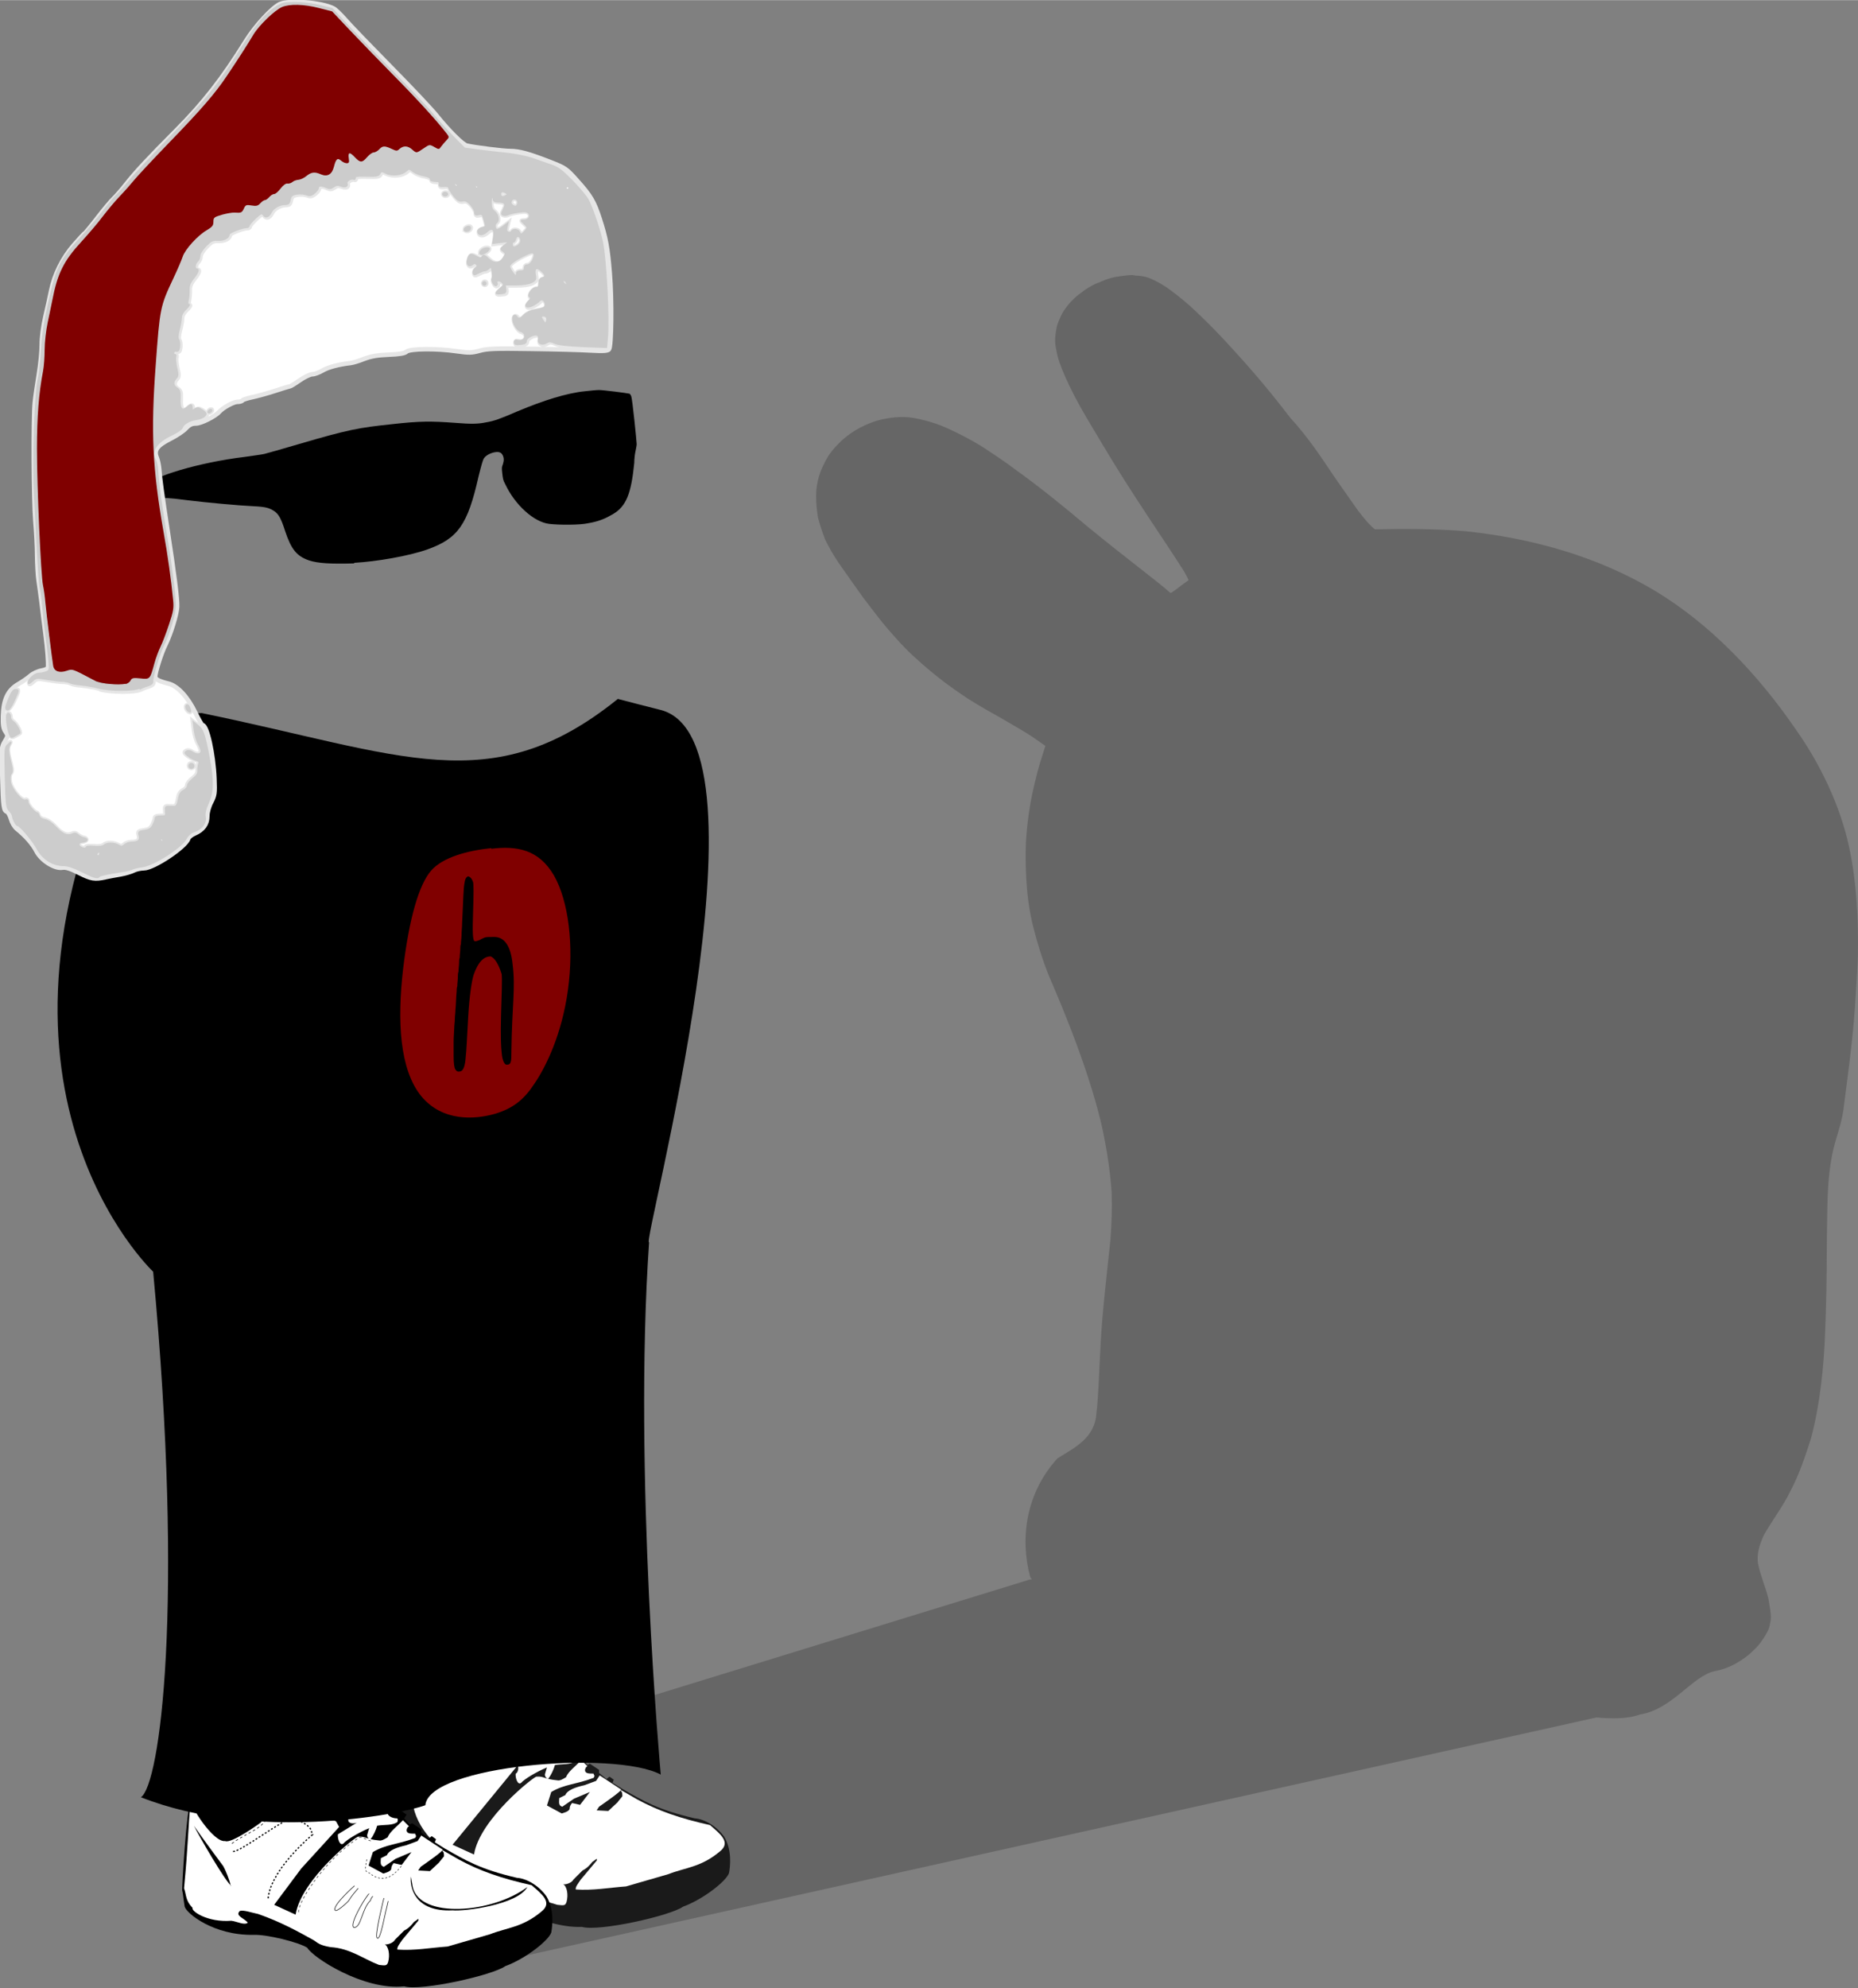 <svg xmlns:svg="http://www.w3.org/2000/svg" xmlns="http://www.w3.org/2000/svg" version="1.1" viewBox="0 0 1240.7 1327" height="374.4" width="350"><rect x="0" y="0" width="1240.7" height="1327" fill="#808080" stroke="none"/><style>.s0{fill:#000;}.s1{fill:#fff;}.s2{fill:#800000;}</style><style>.s0{fill:#000;}.s1{fill:#fff;}</style><style>.s0{fill:#000;}.s1{fill:#fff;}.s2{fill:none;stroke-width:0.1;stroke:#1a1a1a;}</style><g transform="translate(1341.614,381.211)"><g transform="matrix(0.969,0,0,0.969,-42.113,29.693)"><g transform="matrix(4.191,0,0,4.191,-1894.751,-683.537)"><path d="m318.3 107.1 0 0c-0.6 0-1.2 0.1-2 0.2-1 0.1-2.1 0.4-3.2 0.9-1.1 0.4-2.2 1-3.2 1.8-1 0.7-1.9 1.6-2.6 2.6-0.4 0.5-0.7 1.1-0.9 1.6-0.3 0.6-0.5 1.2-0.6 1.8-0.2 1.1-0.3 2.2 0 3.4 0.2 1.3 0.7 2.7 1.5 4.5 0.8 1.8 1.9 4 3.5 6.7 1.6 2.7 3.5 5.9 6 9.9 2.8 4.4 5.6 8.6 7.6 11.6 1 1.5 1.8 2.8 2.4 3.7 0.5 0.9 0.8 1.4 0.7 1.5-0.6 0.4-1.4 1-1.9 1.4-0.6 0.4-1 0.8-1.1 0.6-2-1.8-6.9-5.4-13.5-10.8-4.5-3.8-8.4-6.9-11.9-9.4-1.7-1.3-3.4-2.4-4.9-3.4-1.5-1-3-1.8-4.4-2.5-1.4-0.7-2.7-1.3-3.9-1.7-1.2-0.4-2.4-0.7-3.5-0.9-1.1-0.2-2.2-0.2-3.2-0.1-1 0.1-2.1 0.3-3.1 0.6-1.2 0.4-2.3 0.9-3.3 1.5-1 0.6-1.9 1.3-2.7 2.1-0.8 0.8-1.5 1.6-2 2.5-0.5 0.9-1 1.9-1.3 2.9-0.3 1-0.5 2.1-0.5 3.3 0 1.1 0.1 2.3 0.3 3.5 0.3 1.2 0.7 2.4 1.2 3.7 0.6 1.2 1.3 2.5 2.2 3.8 1.4 2 2.8 4 4.1 5.8 1.4 1.8 2.7 3.6 4.1 5.2 1.4 1.6 2.8 3.2 4.4 4.6 1.5 1.4 3.2 2.8 4.9 4.1 1.9 1.4 3.5 2.5 5 3.4 1.5 0.9 2.7 1.6 4 2.3l3.6 2.1c1.2 0.7 2.5 1.6 3.9 2.6-0.6 1.9-1.2 3.7-1.6 5.5-0.9 3.5-1.4 7-1.6 10.4-0.1 3.3 0 6.5 0.4 9.6 0.2 1.5 0.5 3.1 0.9 4.6 0.8 3.1 1.8 6.2 3 8.9 2.4 5.6 4.2 10.3 5.6 14.5 1.4 4.2 2.4 7.8 3 11 0.6 3 1 6 1.2 8.8 0.1 2.7 0 5.2-0.2 7.9-0.6 5.7-1.3 11.5-1.6 16.8-0.3 5.8-0.4 9.3-0.7 11.6-0.2 4.2-3.7 5.8-6.4 7.5-5.2 5.7-6.2 13.1-4.5 19.5 0.1 0.2 0.2 0.3 0.3 0.4-0.2 0-0.4 0-0.6 0.1l-133.6 41.1 47.1 21.5 179.9-40c2.4 0.2 5 0.3 7.2-0.5 5.2-0.8 8.6-6.3 12.2-7.1 1.1-0.2 2.3-0.6 3.4-1.2 1.1-0.6 2.1-1.3 3-2.2 0.9-0.8 1.6-1.8 2.1-2.7 0.3-0.5 0.5-0.9 0.6-1.4 0.1-0.5 0.2-0.9 0.2-1.4 0-0.7-0.2-1.8-0.4-3-0.5-2-1.3-3.8-1.7-5.7-0.3-1.7 0.3-3.3 0.9-4.7 1.4-2.5 3.2-4.8 4.4-7.3 1.5-2.8 2.5-5.9 3.4-8.7 1.5-5.6 2.1-11.9 2.3-17 0.2-4.6 0.3-9.8 0.3-15.8 0.1-4.4 0-8.8 0.7-12.8 0.4-2.9 1.6-5.5 2-8.2 0.7-5.5 1.5-11.1 1.9-16.8 0.2-2.9 0.4-5.8 0.5-8.7 0.1-6.1-0.2-12-1.4-17.7-1.5-7.1-4.9-14-8.8-19.5-6.3-9.2-14.1-17.3-23-22.7-9.8-5.9-20.8-8.8-31.4-9.9-5.1-0.4-9.7-0.4-14.8-0.3-0.9-0.7-1.8-1.8-2.8-3.1-1-1.4-2.1-3-3.3-4.7-1.2-1.7-2.4-3.6-3.7-5.4-1.3-1.8-2.7-3.6-4.1-5.1-2-2.6-4-5.1-6-7.4-2-2.3-3.9-4.4-5.7-6.3-1.8-1.9-3.5-3.5-4.9-4.8-1.5-1.3-2.8-2.3-3.8-3-1.4-0.9-2.4-1.4-3.4-1.7-0.5-0.1-1-0.2-1.6-0.2z" fill="#666"/><path d="m190.3 154.5c-3.8 0.1-5.9 0-7.4-0.5-2-0.7-2.9-1.8-3.9-4.8-0.7-2.2-1.1-2.8-1.8-3.3-0.8-0.5-1.3-0.7-3.4-0.8-2.3-0.1-7.8-0.6-11-1-3-0.4-3.8-0.4-4.9-0.3-0.9 0-0.9 0.1-1.1 0.3-0.3 0.4-0.2 0.7 0.5 3.3 0.7 2.8 0.9 3.6 0.9 4.7 0 1.1 0 1.2-0.3 1.4-0.4 0.2-0.7 0.1-1.1-0.3-0.6-0.9-0.9-2-0.7-2.5 0.1-0.2 0.1-0.3-0.3-2.1-1-4.3-1-5.7-0.1-6.7 1.4-1.7 9.2-4 16.6-4.9 1.4-0.2 2.9-0.4 3.3-0.5 0.4-0.1 2.9-0.8 5.6-1.6 8.2-2.4 9.8-2.7 15.5-3.3 4.5-0.5 6.3-0.5 10.3-0.2 2.5 0.2 3.7 0.2 5.1-0.1 1.2-0.2 2.1-0.5 5.1-1.8 4.3-1.8 8.1-3 11.1-3.3 0.9-0.1 1.9-0.2 2.3-0.2 0.7 0 4.6 0.5 5 0.6 0.1 0 0.2 0.2 0.3 0.4 0.2 0.5 0.9 7.5 0.9 7.9 0 0.2-0.1 0.7-0.2 1.2-0.1 0.4-0.2 1.3-0.2 1.9-0.5 5-1.3 7.1-3.5 8.4-1.2 0.7-2.3 1.2-4.1 1.5-1.3 0.3-4.8 0.3-6.4 0.1-2.5-0.3-5.6-3.1-7.2-6.5-0.4-0.7-0.4-1-0.5-1.8-0.1-0.9-0.1-1 0.1-1.5 0.2-0.6 0.2-1.1-0.1-1.6-0.2-0.3-0.3-0.3-0.6-0.4-0.8-0.1-2 0.4-2.4 1-0.2 0.3-0.4 1-0.9 3-1.8 8-3.4 10.2-8.4 12-3.1 1.1-8.4 2-12 2.2z" fill="#000"/><g transform="matrix(1.008,0,0,1.008,140.864,-681.535)"><g transform="translate(-1.661,-56.475)"><g transform="translate(-29.898,-80.283)"><path d="m84.7 1153.3c0 1.9-0.2 2.8-0.4 3.6 0 0-0.9 0-1.3 1.3-0.4 1.3-1.5 14.6-1.4 14.7 0.1 0.2 0.2 1.4 0.4 2.6 0.3 1.1 4.7 4.6 11.2 4.6 2.5 0 8 1.3 8.8 2.1-0.7 0.8 9.2 6.6 15.8 6.3 2.8 0.8 14.4-1.8 16.5-3.3 3.3-1.2 7.1-4.2 7.5-5.5 0.2-1.1 0.5-3.8-0.8-5.9-1.2-1.7-3.2-2.9-4.8-3-6-1.4-8.3-2.8-11.8-4.8l-1.6-1 0.2-0.5-0.7-0.5-0.5 0.4-1.2-1 0-0.5-1.5-1-0.4 0.2-0.9-1 0.4-0.6-2.1-1.5-0.5 0.4-0.8-0.9 0-0.9-2.1-1.8-0.5 0.3-1-1.2-1.1-2.1-1.9-1.3-2.2-0.1-1.5 0.4-2.6-0.4-2.5 1.7c-1 1.8-2.2 2.4-2.9 2.3-2.4-1.7-4.8-3.8-6.3-4.6l-3.7 1c-0.6 0.6-1.2 1.1-1.8 1.7z" fill="#1a1a1a"/><path d="m116.7 1161.5c-0.8 0.6-2.1 0.4-3.3 0.6-0.2 0.7-0.6 1.6-1 2.1-0.1 0.4-0.8-0.2-0.6-0.7 0.1-0.4 0.3-1 0.3-1-1.7 0.7-3.7 1.9-4.2 2.5-0.6 0.5-1-0.9-0.9-1.5 0.4-0.1 0.6-1.3 0.2-1.2l-10.5 12.8 3.5 1.6c0.9-5.8 10-12.9 10.2-12.7 1.2-0.1 1.2 0.4 3.4 0.6 0.4 0.1 0.9-0.2 1.4-0.5 0.4-1 1.6-1.8 2.5-2.8l1 1c-0.2 0.1-0.3 0.2-0.4 0.6 0 0.6 0.6 0.6 1.4 0.6 0 0.2 0.3 0.3 0 0.7-2.9 1.1-4.7 1-6.9 2.3l-0.7 2.2 2.4 1.3c0 0 1.3-0.3 1.3-0.8 0-0.5 0.4-0.9 0.4-0.9l1.3 0.3 1.6-2.1-2.6 1.1-1.9 1.3c-0.7-0.2-0.5-0.8-0.5-1.4l1-0.5c0.3-0.8 1.7-1.3 3.1-1.6l1.9-0.7 0.6-0.9 3.5 2.3c0 0.3-2.6 2.1-3.6 2.8l-0.4 0.6 1.9 0.1 1.5-1.4c0.2-0.3 0.5-0.6 0.8-1 0-0.3 0-0.7-0.2-0.8-0.1-0.1 0-0.1 0-0.2l2.6 1.5c3.5 1.9 7 3.1 11.9 4.2 1.6 1.4 3.5 2.8 1.6 4.3-3.1 2.6-5.6 2.6-8.4 3.7l-6.9 2c-2.8 0.2-5.4 0.7-8.2 0.5-0.1-0.4 0.4-1 0.8-1.6l2.6-3.1c0.2-0.6-0.2-0.1-0.7 0.2-0.7 0.9-1.2 1.2-1.6 1.4l-1.5 1.5c-0.3 0.6-1.5 0.9-1.7 0.7 0.7 0.4 0.9 1.8 0.6 2.9-0.2 0.7-0.5 0.6-1.5 0.5-45.9-13.2-13.8-39.2 2.9-23.4z" fill="#fff"/></g><g transform="translate(-29.898,-80.283)"><path d="m55.9 1163.1c-0.3 0.9-0.3 0.9-0.6 3.6 0 0-0.6 0.1-1.3 1.2-0.7 1.1-1.5 14.6-1.4 14.7 0.1 0.2 0.2 1.4 0.4 2.6 0.3 1.1 4.7 4.7 11.2 4.6 2.2-0.1 7.4 1.2 8.8 2.1 0.9 1.6 9.2 7 15.8 6.3 2.8 0.8 14.4-1.8 16.5-3.3 3.3-1.2 7.1-4.2 7.5-5.5 0.2-1.1 0.5-3.8-0.8-5.9-1.2-1.7-3.2-2.9-4.8-3-6-1.4-8.3-2.8-11.8-4.8l-1.6-1 0.2-0.5-0.7-0.5-0.5 0.4-1.2-1 0-0.5-1.5-1-0.4 0.2-0.9-1 0.4-0.6-2.1-1.5-0.5 0.4-0.8-0.9 0-0.9-2.1-1.8-0.5 0.3-1-1.2c-0.2-1.2-0.8-1.9-1.7-2.2-1.1-1.1-1.6-1.2-2.9-1.2-1.2-0.3-1.2 0.2-1.5 0.5-1.6-0.4-3.6-0.6-4.3 0.3-2 1.1-3.1 4.3-4.7 2.7-2.4-1.8-3.2-3.3-6.5-4.3-2.3 0.3-3.7 1.3-4.7 2.7z" fill="#000"/><path d="m54 1167.7c-0.3 0.9 3.7 7.1 5.6 6.8 1 0.5 5.8-3 5.8-3 7.4-9.5 15.6-2 20.7-1.5 0.1 0.5 0.9 0.8 1.5 0.8 0.3 0 0.1 0.6 0.1 0.6-0.8 0.6-2.1 0.4-3.3 0.6-0.2 0.7-0.6 1.6-1 2.1-0.1 0.4-0.8-0.2-0.6-0.7 0.1-0.4 0.3-1 0.3-1-1.7 0.7-3.7 1.9-4.2 2.5-0.6 0.5-1-0.9-0.9-1.5l3.1-1.9c-0.4 0.2-1.3 0.2-1.4-0.3 0-2.4-2.1-0.6-3.6-0.1 0.8-0.1 1.3 0 1.6 0.2l0.5 0.9-6.2 6.8-4.4 5.9 3.5 1.6c0.9-5.8 10-12.9 10.2-12.7 1.2-0.1 1.2 0.4 3.4 0.6 0.4 0.1 0.9-0.2 1.4-0.5 0.4-1 1.6-1.8 2.5-2.8l1 1c-0.2 0.1-0.3 0.2-0.4 0.6 0 0.6 0.6 0.6 1.4 0.6 0 0.2 0.3 0.3 0 0.7-2.9 1.1-4.7 1-6.9 2.3l-0.7 2.2 2.4 1.3c0 0 1.3-0.3 1.3-0.8 0-0.5 0.4-0.9 0.4-0.9l1.3 0.3 1.6-2.1-2.6 1.1-1.9 1.3c-0.7-0.2-0.5-0.8-0.5-1.4l1-0.5c0.3-0.8 1.7-1.3 3.1-1.6l1.9-0.7 0.6-0.9 3.5 2.3c0 0.3-2.6 2.1-3.6 2.8l-0.4 0.6 1.9 0.1 1.5-1.4c0.2-0.3 0.5-0.6 0.8-1 0-0.3 0-0.7-0.2-0.8-0.1-0.1 0-0.1 0-0.2l2.6 1.5c3.5 1.9 7 3.1 11.9 4.2 1.6 1.4 3.5 2.8 1.6 4.3-3.1 2.6-5.6 2.6-8.4 3.7l-6.9 2c-2.8 0.2-5.4 0.7-8.2 0.5-0.1-0.4 0.4-1 0.8-1.6l2.6-3.1c0.2-0.6-0.2-0.1-0.7 0.2-0.7 0.9-1.2 1.2-1.6 1.4l-1.5 1.5c-0.3 0.6-1.5 0.9-1.7 0.7 0.7 0.4 0.9 1.8 0.6 2.9-0.2 0.7-0.5 0.6-1.5 0.5-2.6-1-4.7-2.7-7.9-2.9-1.8-0.3-2.1-0.7-2.7-1.1-2.7-1.5-5.4-3-9.1-4.3-1-0.2-2.4-0.7-3-0.5-0.8 0.8 0.6 1.1 1.3 1.9-0.5 0.5-1.8-0.2-2.7-0.3-3.9 0.3-6.6-1.6-6.3-2.1-1.2-1.2-1-2.1-1.4-3.2 0.7-7.4 0.6-9.2 1.1-14.5z" fill="#fff"/><path d="m71.6 1186.1c-0.3-1.3 4-8.3 9.6-12 0.9-0.4 0.1-0.3 2.2 0.4" style="fill:none;stroke-dasharray:0.4;stroke-width:0.1;stroke:#333"/><path d="m60.9 1176.2c1.2 0.1 8.1-5.3 9.7-5.4 4 1.3 2.9 2.7 3.2 2.7-1.5 1.3-6.9 6.2-7.2 10.5" style="fill:none;stroke-dasharray:0.3;stroke-width:0.2;stroke:#000"/><path d="m60.7 1174.9c3-2.2 6.5-2.7 5.6-5.8" style="fill:none;stroke-dasharray:0.4;stroke-width:0.1;stroke:#000"/><path d="m80.7 1181.8c0 0-3.4 3-3.2 3.9 0.1 0.7 2.2-1.4 2.2-1.4 0.7-1.1 1.2-1.6 1.6-2.1m1.8 0.9 0 0c-0.2-0.1-3.4 5-2.5 5.5 1.2 0.1 1.3-3.1 2.7-4.4 0.1-0.3 0.2-0.5 0.4-0.7m1.8 0.3c0 0-1.6 6.3-1.1 6.5 0.5 0.7 1.4-4.6 1.5-4.7l0.3-1.3" class="s2" style="fill:none;stroke-width:0.1;stroke:#1a1a1a"/><path d="m82.7 1177.5c-0.2 1.3-0.5 2 0.4 2.2 3.3 2.7 5.4-1.7 5.3-1.1" style="fill:none;stroke-dasharray:0.3;stroke-width:0.1;stroke:#333"/><path d="m60.6 1181.8c-0.9-0.6-5.2-8-6.1-9.8 1.1 1.6 3.6 5 4.8 6.6 0.3 0.5 1.1 2.4 1.2 3.2zm29.3-1.5 0 0c-0.2 1.7 0.6 5.8 6.8 5.5 1.9 0.2 10.6-0.9 12.2-3.8-5.7 4.3-17.5 5.2-18.7 0z" fill="#000"/></g></g><path d="m24.2 853.8c32.7 6.7 47.2 14.4 67.9-2.3 2.3 0.6 4.6 1.2 7 1.8 19.3 5-3.3 87.8-1.9 86.8-2.6 37.4 1.9 86.8 1.9 86.8-7.6-4-37.8-1.5-38.4 5-4.3 1.6-27.9 6-46.4-1.3 3.1-2 7.1-31.2 2-85.7 0 0-32.4-30.4-3.8-87.9 2.9-1.5 9.3-3.1 11.7-3.2z" fill="#000"/></g><path d="m212.9 201.3c-3.9 0.4-8 1.5-9.9 3.7-2 2.3-3.6 7.8-4.6 16.1-1 8.6-0.6 16.6 3 21 3.5 4.2 8.8 3.8 12 2.9 3.1-0.9 4.9-2.4 6.6-5 1.9-2.8 4.5-8.1 5.5-15.4 1-7.3 0.1-14.6-2.3-18.8-2.5-4.3-6.1-4.9-10.3-4.4zm-4.1 4.6c0.6 0 0.9 0.4 1.1 1 0.1 0.4 0.1 1.9 0 4.9-0.1 3.1-0.1 4.8 0.3 4.8 0.1 0 0.3 0 0.5-0.1 0.1 0 0.2-0.1 0.3-0.1 0.3-0.2 0.6-0.3 0.8-0.4 0.2-0.1 0.8-0.1 1.6-0.1 1.6 0 2.7 1.4 3 4.5 0.5 4-0.1 6.6-0.2 14.4 0 0.7 0 1.3-0.1 1.6-0.1 0.4-0.3 0.5-0.7 0.5-0.3 0-0.7-0.6-0.8-2-0.1-0.8-0.2-2.7-0.1-6.2 0.1-3.6 0.2-5.6 0.1-6.7-0.5-1.6-1.1-2.6-1.8-2.9 0 0 0 0 0 0-1.2 0-2.1 1-2.8 3-0.3 0.9-0.7 3.4-0.9 6.9-0.2 3.5-0.3 5.8-0.4 6.5-0.1 1.6-0.4 2.4-0.9 2.5-0.4 0.1-0.6 0-0.8-0.3-0.2-0.3-0.3-1-0.3-2.3 0-0.2 0-0.5 0-0.7 0-0.5 0-1 0-1.5 0-0.8 0.1-2 0.1-2.3 0-0.5 0.1-1 0.1-1.5 0-0.5 0.1-1 0.1-1.5 0.1-1 0.1-2.1 0.2-3.1 0-0.3 0-0.5 0.1-0.8 0-0.5 0.1-1 0.1-1.6 0-0.3 0-0.5 0.1-0.8 0-0.5 0.1-1 0.1-1.5 0-0.3 0-0.5 0.1-0.8 0-0.5 0.1-1 0.1-1.5 0-0.2 0-0.5 0.1-0.7 0-0.5 0.1-1 0.1-1.4 0-0.7 0.1-1.4 0.1-2.1 0.2-3.8 0.2-5.7 0.4-6.6 0.1-0.8 0.4-1.1 0.8-1.1 0 0 0 0 0 0z" fill="#800000"/></g><path d="m-1268.6 180.2c2.3-0.5 7.1-1.4 10.6-2 3.5-0.6 7.6-1.9 9.2-2.7 1.5-0.8 4.7-1.5 6.9-1.5 6.7 0 28.8-14.7 30.6-20.4 0.3-1.1 2.4-2.7 4.5-3.6 5.6-2.4 8.6-6.4 8.6-11.9 0-2.7 1.1-6.7 2.7-9.7 2.4-4.7 2.6-6.1 2.2-16.1-0.7-17.1-5.1-36.9-8.2-36.9-0.4 0-2.7-3.9-5-8.7-5.2-10.8-12.2-18.3-18.4-19.9-6.9-1.7-9.2-3-9.2-4.9 0-2.9 4.3-16.5 6.9-21.6 3.7-7.4 8-21.3 8.2-26.5 0.2-5.3-2-22.6-6.5-51.9-3.9-25.4-5.4-36.5-5.8-42.4-0.2-2.6-0.9-6.3-1.7-8.3-2.2-5.2 0.1-8.4 9.4-13.1 4.2-2.1 9-5.3 10.7-7.2 2.4-2.5 4-3.3 6.9-3.3 3.5 0 13.3-4.9 16.1-8.1 2.5-2.8 9.7-6.8 12.4-6.8 1.6 0 3.1-0.4 3.5-1 0.3-0.5 3.3-1.5 6.7-2.2 3.3-0.7 10.3-2.6 15.5-4.3 5.2-1.7 9.8-3.1 10.3-3.1 0.5 0 3.6-1.9 6.9-4.2 3.3-2.3 7.2-4.2 8.7-4.2 1.5 0 4.7-1.2 7.1-2.6 3.9-2.3 11-4.2 19.6-5.2 1.5-0.2 5.5-1.4 9-2.8 4.7-1.8 9.2-2.6 16.9-2.9 7.6-0.3 11.1-0.9 12.4-2.1 2.4-2.1 20.6-2.3 34.4-0.3 8.5 1.2 10.4 1.2 15.9-0.3 5.3-1.5 10.8-1.7 35.4-1.3 16 0.2 34.4 0.7 40.9 1.1 9 0.5 12 0.3 12.9-0.8 1.7-2.1 2.1-33.9 0.5-52.8-1.4-17.1-2.6-23.8-6.9-37.1-3.8-11.7-6.2-15.9-15.2-25.9-7.8-8.8-8.4-9.1-18.8-13.2-14.9-5.8-21.4-7.6-27.7-7.6-4.9 0-23.9-2.4-29.8-3.7-2.8-0.6-12.3-10-20.9-20.7-3.5-4.4-17.7-19.4-31.5-33.4-13.8-14-27.8-28.5-31.1-32.3-3.3-3.8-7.1-7.5-8.4-8.1-7.9-4.2-30.6-6-37.1-3-5.4 2.6-16.9 15.1-23.3 25.4-15.9 25.7-29.4 42.9-47.9 61.5-19.4 19.5-27.9 28.6-34.6 37.1-3.2 4.1-7.2 8.6-8.8 10.1-1.6 1.5-6.5 7.3-10.8 12.9-4.3 5.6-8.3 10.4-8.7 10.6-0.4 0.2-3.9 3.9-7.8 8.4-7.8 9-13.4 20.3-15.7 31.7-0.8 3.8-2.5 11.8-3.9 17.7-1.5 6.5-2.5 14.2-2.5 19.2 0 4.6-0.9 13.8-2 20.4-1.1 6.6-2.4 15.4-2.8 19.5-1.1 11.3-0.8 67.3 0.4 81.6 0.6 7 1.2 17.7 1.2 23.9 0.1 6.1 0.5 13.8 1 17 0.5 3.2 1.4 10.1 2.1 15.4 0.6 5.2 1.8 15 2.7 21.7 1.4 10.9 2 19.3 1.7 23-0.1 0.7-2.1 1.6-4.5 2-2.4 0.4-5.9 2-7.7 3.6-1.8 1.6-5.6 4.2-8.4 5.8-7 4.1-10.1 10.5-10.4 21.7-0.2 6.3 0.2 8.9 1.7 11 1.8 2.7 1.8 3-0.5 6.8-2.3 3.8-2.3 4.7-1.7 24.3 0.6 21.2 0.9 23.2 3.3 24.1 0.8 0.3 2 2.6 2.7 5 0.7 2.5 2.4 5.4 4 6.7 6.1 4.9 11 10.5 13.5 15.4 3.2 6.3 12.5 12.3 17.9 11.4 2.4-0.4 5.5 0.6 11.5 3.6 8.3 4.2 10.7 4.6 18.3 3zm-16.4-4.2c-5.8-2.9-9.8-4.2-12.8-4.2-7.2 0-14.2-4.5-18-11.6-3-5.6-11.8-16-13.6-16-0.9 0-3.3-4.7-3.3-6.6 0-0.7-1-2.2-2.2-3.5-2-2.1-2.2-4-2.7-22.9-0.5-20.1-0.4-20.7 1.8-22.7 2.3-2 2.3-2 1 0.4-1.3 2.4-1.1 5.1 1.2 13.7 0.9 3.3 0.8 4.9-0.1 6-0.8 0.9-1 3.1-0.6 5.7 0.8 5 7.9 13.6 10.5 12.6 1.1-0.4 1.6 0 1.6 1.3 0 1.9 4.8 7.5 6.4 7.5 0.4 0 1 0.9 1.3 2 0.3 1.2 1.9 2.2 4 2.7 2.1 0.4 5 2.3 7.4 4.9 4.6 5 8.1 6.5 11.4 5 1.8-0.8 2.8-0.7 4.2 0.6 1 0.9 2.8 1.8 3.9 2 3.1 0.6 2.6 2.4-0.8 2.8-2.1 0.2-2.9 0.9-2.6 2.1 0.4 1.8 5.1 3.2 5.1 1.5 0-0.5 2.4-0.7 5.3-0.5 3.5 0.3 5.9 0 7-0.9 2.1-1.8 6.6-1.8 9.8 0 2.1 1.1 2.8 1.1 4.3-0.3 1-0.9 3.2-1.7 4.9-1.7 4.5 0 6-1.3 5.2-4.6-0.7-2.6-0.4-2.8 3.6-3.5 3.4-0.5 4.7-1.4 5.9-3.9 0.9-1.8 1.6-3.9 1.6-4.6 0-0.9 1.3-1.4 3.7-1.4 3.5 0 3.7-0.2 3.4-3.4-0.3-3.3-0.2-3.4 3.6-3.2 4.1 0.2 4.2 0.1 5.6-6.7 0.4-2.1 1.6-3.7 3.3-4.5 1.4-0.7 2.6-2.1 2.6-3.2 0-1.1 1.6-3.3 3.7-4.8 2.7-2.1 3.6-3.5 3.5-5.7-0.1-1.6 0.2-3.7 0.6-4.6 0.6-1.3 0.1-1.9-1.8-2.4-1.4-0.4-3.9-1.7-5.5-2.9-2.6-2-2.7-2.4-1.2-3.3 1.2-0.7 2.6-0.4 4.4 0.8 3 1.9 5.7 1.5 5.7-1 0-0.9-0.9-3.1-2-5.1-1.1-1.9-2.3-6.1-2.7-9.2l-0.7-5.7 3.1 2.5c3.5 2.8 4.5 5.7 7.6 21.7 3.1 16.1 3 23.9-0.5 31.6-2 4.5-2.7 7.3-2.2 9.6 0.8 4.2-2.2 8.3-7.3 10-2.5 0.8-4.4 2.5-6 5.3-3.4 6-22.1 17.9-29.8 18.9-3.1 0.4-6.3 1.2-7.1 1.7-0.9 0.5-3.9 1.3-6.9 1.7-9 1.3-15.4 2.6-16.1 3.4-1.3 1.3-3.6 0.7-12-3.5zm12.7-12.3c0-0.9-0.5-1.4-1.1-1-0.6 0.4-1.1 1.1-1.1 1.7 0 0.5 0.5 1 1.1 1 0.6 0 1.1-0.7 1.1-1.7zm43.5-8.9c0-0.6-0.5-1.1-1.1-1.1-0.6 0-1.1 0.2-1.1 0.5 0 0.3 0.5 0.8 1.1 1.1 0.6 0.4 1.1 0.1 1.1-0.5zm18-51.5c0-0.9 0.7-1.6 1.6-1.6 0.9 0 1.6 0.7 1.6 1.6 0 0.9-0.7 1.6-1.6 1.6-0.9 0-1.6-0.7-1.6-1.6zM-1334.9 79.8c-2.1-6.4-2-13.7 0.2-12.4 0.5 0.3 0.9 1.5 0.9 2.6 0 1.1 0.9 2.5 2 3.1 1.8 1 5.2 7.2 4.3 7.8-0.2 0.1-1.4 0.8-2.5 1.5-3.2 1.9-3.4 1.7-4.9-2.6zm122-16.8c0-2 1.7-1.8 2.5 0.2 1.1 2.9 0.7 4-0.9 2.6-0.9-0.7-1.6-2-1.6-2.8zm-124 0.4c0-0.7 1-3.8 2.3-6.9 1.6-3.8 2.9-5.6 4.2-5.6 2.5 0 2.5 0.1-0.9 7.5-2.6 5.6-5.6 8.3-5.6 4.9zm64.6-13.1c-3.7-1-9.4-1.9-12.5-2.2-3.1-0.2-6.6-0.9-7.6-1.5-1.1-0.6-3.4-1-5.1-1-1.8 0-6.6-0.6-10.6-1.3-7.2-1.2-7.5-1.2-10.1 1.2-1.7 1.6-2.7 2-2.7 1.1 0-2.3 4.4-6.3 7-6.3 1.3 0 3.6-0.5 5.1-1 2.7-1 2.7-1.2 2.1-8.2-0.3-3.9-1.3-11.9-2.1-17.8-0.8-5.8-1.8-14.4-2.1-19.1-0.4-4.7-1.1-10.2-1.6-12.2-0.9-3.4-1.8-17.9-4.1-65.7-1.1-22.8 0.3-68.3 2.5-78.4 0.9-4.4 2-13.4 2.3-20.1 0.5-11.4 2.7-24 7.8-44.7 3.2-12.9 7.3-20.1 18.3-32 5.5-5.9 12.8-14.6 16.4-19.3 3.5-4.7 7.7-9.7 9.3-11.1 1.6-1.5 5.4-5.8 8.5-9.5 3.1-3.8 14.8-16.4 26.1-28.1 28.6-29.6 34.5-36.9 53-66.2 8.5-13.4 15-20.9 22.1-25.6 4.2-2.7 5.6-3.1 13.4-3.1 5.1 0 12.2 0.9 17 2.1l8.3 2.1 10.6 11.4c5.8 6.2 20.1 20.9 31.7 32.6 11.6 11.7 23.7 24.5 26.8 28.4 3.1 3.9 9.4 10.9 13.9 15.4l8.2 8.3 9.5 1.3c5.2 0.7 14.2 1.7 20 2.3 5.7 0.6 13.6 2.2 17.5 3.6 3.9 1.4 9.7 3.4 12.9 4.5 4.7 1.6 7.4 3.6 14.1 10.5 4.6 4.7 9.4 10.4 10.8 12.7 2.8 4.7 8.5 21.4 10.2 29.7 2.5 12.6 4.6 52.9 3.4 65.8l-0.6 6.7-16-0.6c-11-0.4-17.1-1.2-19.6-2.3-2.9-1.3-4-1.4-5.6-0.3-3 1.9-6.1 0.6-5.4-2.1 0.3-1.2 0-2.6-0.8-3-2.1-1.3-7.9 1.6-7.9 3.9 0 1.5-1 2-4 2.3-3.1 0.3-4 0-4-1.4 0-1.3 0.6-1.6 2.5-1.1 3 0.7 5.5-1.6 4.5-4.2-0.4-0.9-1.6-2-2.8-2.3-2.4-0.6-5.3-5.4-5.3-8.7 0-2.3 1.5-2.9 2.7-1.1 1 1.7 2.6 1.3 5.1-1.4 1.3-1.4 4.2-2.8 6.6-3.2 6.8-1.2 8-1.7 8-3.8 0-3-2.6-4.7-4.2-2.7-0.7 0.9-2.8 2.3-4.6 3.2-4.3 2.1-6 0.5-2.9-2.7 1.8-1.8 2-2.5 1-3.2-2-1.2 1.5-6.3 4.3-6.3 1.6 0 2.1-0.7 2.1-3.1 0-2.2 0.6-3.2 2.1-3.6 2.8-0.7 2.7-2-0.5-4.9-3.3-3.1-5.2-2-4.4 2.7 0.6 3.2 0.3 3.7-2.5 5.2-2 1-6 1.6-10.7 1.6l-7.5 0 0.3 2.9c0.3 2.6-0.1 3-3.1 3.2-4.2 0.4-4.3-0.2-0.5-3.5 2.7-2.4 2.8-2.7 1.2-4.3-1.7-1.7-4.7-1.2-3.5 0.6 0.3 0.5 0.1 1.2-0.5 1.5-1.3 0.8-3.6-3.3-2.7-4.8 0.4-0.6 0.4-2.8 0-4.8-0.6-3.3-0.9-3.5-2.3-2.1-0.9 0.9-2.2 1.6-3 1.6-0.8 0-2.8 0.7-4.4 1.6-2.8 1.4-3.1 1.4-3.4-0.2-0.2-1 0.5-2.4 1.5-3.2 1.4-1.1 1.6-1.7 0.7-2.6-0.9-0.9-1.6-0.9-2.8 0.1-2.3 1.9-4.1 0.3-3.3-3 1-4.2 2-4.7 5.7-2.6 2.9 1.7 3.5 1.7 4.4 0.3 0.8-1.3 1.5-1.1 4.1 1.4 4 3.8 8.1 3.5 10.6-0.7 1.7-2.8 1.7-3.1-0.3-4.5-2.1-1.5-2-1.6 1.1-4.2l3.2-2.7-5.7 0.7-5.7 0.7 0.7-4.4c0.9-5.5-1.3-6.9-5.2-3.3-2.7 2.5-5.8 2.3-5.8-0.5 0-0.9 1.2-1.9 2.7-2.3 3-0.8 3-0.7 1.5-6-1-3.5-1.4-3.9-3.7-3.3-2.1 0.5-2.6 0.2-2.6-1.4 0-1.1-1.3-3.5-2.9-5.3-2.2-2.5-3.6-3.2-5.7-2.7-2.2 0.4-3.4-0.3-6.1-3.7-1.8-2.3-3.3-4.7-3.3-5.4 0-0.7-1.5-1.1-3.4-0.9-2.8 0.2-3.4-0.1-3.1-1.6 0.2-1.4-0.4-1.9-2.9-1.9-2.1 0-3.2-0.5-3.2-1.5 0-0.9-1.7-1.8-4.5-2.3-2.5-0.4-5.8-1.7-7.4-2.9-2.8-2.1-3-2.1-5-0.3-3 2.7-9.8 3.3-13.8 1.4-3.1-1.5-3.4-1.5-4.3 0.3-0.9 1.7-2.2 1.9-9 1.7-6.1-0.2-8 0.1-8 1.2 0 0.8-0.4 1.2-0.8 1-1.6-0.9-5.5 1.3-4.9 2.8 0.8 2.2-1 3-4.1 1.8-1.9-0.7-3.2-0.6-5 0.6-1.9 1.3-2.9 1.4-4.9 0.5-3.5-1.6-5.7-1.5-5.7 0.3 0 0.8-1.2 2.5-2.7 3.6-2.2 1.7-3.2 1.9-5.6 1-1.6-0.6-4.7-0.8-6.7-0.4-3.1 0.6-3.9 1.3-4.4 3.9-0.5 2.5-1.2 3.2-3.4 3.2-3.9 0-8.4 2.6-9.8 5.8-1.3 2.8-3.8 3.6-5 1.7-0.4-0.6-1-1.1-1.5-1.1-1.3 0-8.6 7.1-8.6 8.4 0 0.6-0.7 1.1-1.5 1.1-3.2 0-12.3 3.6-12.3 4.8 0 2.4-3.4 4.1-7.7 4-3.7-0.1-4.8 0.4-8.4 4.1-2.3 2.4-4.1 5.3-4.1 6.7 0 1.3-0.7 3-1.6 3.8-1.8 1.5-2.2 5.3-0.5 5.3 1.9 0 1.1 2.3-2.2 6.4-2.4 3-3.2 5.1-3.1 8.1 0.1 2.2-0.2 5.4-0.6 7-0.5 2-0.3 2.9 0.6 2.9 0.7 0-0.2 1.4-2 3.1-2.1 2-3.3 4.1-3.3 6.1 0 1.7-0.7 5.4-1.5 8.3-0.9 3.4-1.1 5.8-0.4 6.6 0.6 0.7 0.9 2.8 0.7 4.8-0.3 2.7-0.8 3.4-2.2 3.2-1.1-0.2-1.9 0.4-1.9 1.4 0 0.9 0.4 1.4 1 1.1 0.5-0.3 0.7 0.3 0.4 1.5-0.3 1.1 0 4.5 0.7 7.5 1.1 4.7 1.1 5.6-0.4 7.3-2.3 2.6-2.1 4.9 0.6 6.7 2 1.3 2.3 2.4 2.1 7.6-0.3 6.7 1.6 8.7 5 5.6 2.5-2.3 3.3-2.2 3.3 0.4 0 1.8 0.3 2 2 0.9 1.6-1 2.6-0.9 4.8 0.5 1.5 1 2.8 2.2 2.8 2.7 0 1.7-3 3.4-6.9 3.9-4.5 0.6-8.7 3-9.5 5.7-0.3 1-3.4 3.1-6.7 4.7-11.2 5.2-15.3 11.5-11.6 18 0.7 1.3 1.4 4.2 1.4 6.6 0.2 7.3 2.3 22.7 5.2 39.8 3.8 21.9 6.9 45.8 6.9 53.1 0 6.1-4 19.8-8.3 28.2-2.7 5.2-7.5 21.4-7.2 24.2 0.1 1.4-0.8 2.3-3 3-1.7 0.5-4.3 1.5-5.6 2.2-3.8 2-20.2 2-27.9 0zm308.1-253c0.9-2.2-0.1-4-2.2-4-1.9 0-1.9 1.2 0 3.8 1.4 1.9 1.6 1.9 2.2 0.3zm13.7-26.7c-0.4-0.9-1.1-1.7-1.7-1.7-1.4 0-0.5 2.4 1.1 2.9 0.8 0.3 1-0.2 0.6-1.3zm-34.3-6.4c0-1 1-1.6 2.7-1.6 1.9 0 2.7-0.6 2.7-2.1 0-1.4 0.7-2.1 2-2.1 1.2 0 2.7-1.3 3.7-3.3 1.7-3.4 1.4-5.2-0.7-5.2-2 0-12.2 5.4-14.1 7.4-1.7 1.8-1.7 2.2 0.1 5.2 2.1 3.5 3.6 4.2 3.6 1.7zm0.9-19.2c1.4-1 2.2-2.5 2-3.8-0.4-3-3-3.6-3.7-0.9-0.3 1.2-1 2.2-1.5 2.2-1.2 0-1.2 2.9 0 3.6 0.5 0.3 1.9-0.2 3.2-1.1zm4.7-9.7c2.3-2.5 2.2-2.8-0.6-5.4-2.3-2.1-2.3-2.2-0.1-2.2 3.3 0 5.2-2.7 3.4-4.8-1.1-1.3-2.5-1.5-6.8-0.9-3 0.4-6.2 1.2-7.3 1.7-1.1 0.6-2.6 0.8-3.5 0.4-1.3-0.5-1.3-1.1 0.2-3.9 2-3.8 1-5.1-4-5.2-1.8 0-2.9-0.6-2.9-1.5 0-0.8-0.4-1.7-0.8-2-0.4-0.3-0.8 1.5-0.9 3.9 0 3.4 0.5 4.8 2.4 6.3 2.5 2 3.3 6.4 1.4 7.6-1.6 1-1.3 4.8 0.4 4.8 0.8 0 2.8-1 4.4-2.3l3-2.3-0.7 2.9c-0.5 2.2-0.3 3.1 1.1 3.6 1 0.4 2 0.2 2.2-0.6 0.6-1.8 4.4-1.5 5.2 0.3 0.8 2.1 1.8 2 3.9-0.3zm-5-18.7c0.8-2-0.4-3.8-2.3-3.8-2.2 0-3.2 3.2-1.4 4.3 2.1 1.3 3.1 1.2 3.7-0.6zm-8.1-5.9c1.4-0.9 1.4-1.2 0-2.1-2-1.3-3.7-0.8-3.7 1 0 1.9 1.7 2.3 3.7 1zm43.5-5.3c0-0.6-0.5-1.1-1.1-1.1-0.6 0-1.1 0.5-1.1 1.1 0 0.6 0.5 1.1 1.1 1.1 0.6 0 1.1-0.5 1.1-1.1zm-62.5-0.5c0-0.3-0.5-0.8-1.1-1.1-0.6-0.4-1.1-0.1-1.1 0.5 0 0.6 0.5 1.1 1.1 1.1 0.6 0 1.1-0.2 1.1-0.5zm-14.3-1.7c-0.4-0.6-1.1-1.1-1.7-1.1-0.6 0-0.8 0.5-0.4 1.1 0.4 0.6 1.1 1.1 1.7 1.1 0.6 0 0.8-0.5 0.4-1.1zm-171.7 155.8c0.4-0.6 1.1-1.1 1.7-1.1 0.6 0 0.8 0.5 0.4 1.1-0.4 0.6-1.1 1.1-1.7 1.1-0.6 0-0.8-0.5-0.4-1.1zm189.2-88c0-0.6 0.5-1.1 1.1-1.1 0.6 0 1.1 0.5 1.1 1.1 0 0.6-0.5 1.1-1.1 1.1-0.6 0-1.1-0.5-1.1-1.1zm-2.1-21c0-1.5 2.5-3.4 4.5-3.4 2.4 0 2.4 1 0.1 2.8-2.1 1.6-4.5 1.9-4.5 0.6zm-10.6-16.1c0-1.3 3-2.6 3.9-1.8 0.9 0.9-0.6 2.9-2.3 2.9-0.8 0-1.5-0.5-1.5-1.1zm-14.8-24.3c0-0.6 0.7-1.1 1.6-1.1 0.9 0 1.6 0.5 1.6 1.1 0 0.6-0.7 1.1-1.6 1.1-0.9 0-1.6-0.5-1.6-1.1z" style="fill:#fff;stroke-width:3.1;stroke:#e6e6e6"/><path d="m-1273 179.6c0.7-0.7 7.1-2.1 16.1-3.4 2.9-0.4 6-1.2 6.9-1.7 0.9-0.5 4.1-1.3 7.1-1.7 7.7-1 26.5-13 29.8-18.9 1.6-2.8 3.5-4.5 6-5.3 5.1-1.7 8.1-5.8 7.3-10-0.4-2.4 0.2-5.2 2.2-9.6 3.4-7.7 3.6-15.5 0.5-31.6-3.1-16.1-4.1-18.9-7.6-21.7l-3.1-2.5 0.7 5.7c0.4 3.1 1.6 7.3 2.7 9.2 1.1 1.9 2 4.2 2 5.1 0 2.4-2.7 2.9-5.7 1-1.8-1.2-3.2-1.4-4.4-0.8-1.5 0.9-1.4 1.3 1.2 3.3 1.6 1.3 4.1 2.6 5.5 2.9 1.9 0.5 2.3 1.1 1.8 2.4-0.4 0.9-0.7 3-0.6 4.6 0.1 2.1-0.8 3.6-3.5 5.7-2 1.5-3.7 3.7-3.7 4.8 0 1.1-1.2 2.5-2.6 3.2-1.6 0.7-2.8 2.4-3.3 4.5-1.4 6.8-1.5 6.9-5.6 6.7-3.8-0.2-3.9-0.1-3.6 3.2 0.3 3.3 0.1 3.4-3.4 3.4-2.4 0-3.7 0.5-3.7 1.4 0 0.8-0.7 2.9-1.6 4.6-1.3 2.5-2.5 3.4-5.9 3.9-4 0.6-4.3 0.9-3.6 3.5 0.8 3.3-0.6 4.5-5.2 4.6-1.7 0-3.9 0.8-4.9 1.7-1.5 1.4-2.3 1.5-4.3 0.3-3.2-1.7-7.7-1.7-9.8 0-1.1 0.9-3.5 1.2-7 0.9-2.9-0.3-5.3-0.1-5.3 0.5 0 1.7-4.7 0.4-5.1-1.5-0.2-1.3 0.5-1.9 2.6-2.1 3.4-0.4 3.9-2.3 0.8-2.8-1.1-0.2-2.9-1.1-3.9-2-1.4-1.3-2.4-1.4-4.2-0.6-3.3 1.5-6.8 0-11.4-5-2.4-2.5-5.2-4.5-7.4-4.9-2.1-0.4-3.7-1.5-4-2.7-0.3-1.1-0.9-2-1.3-2-1.6 0-6.4-5.6-6.4-7.5 0-1.3-0.5-1.7-1.6-1.3-2.6 1-9.7-7.6-10.5-12.6-0.4-2.6-0.2-4.8 0.6-5.7 0.9-1.1 0.9-2.6 0.1-6-2.2-8.6-2.4-11.3-1.2-13.7 1.3-2.4 1.3-2.4-1-0.4-2.2 2-2.3 2.5-1.8 22.7 0.5 18.9 0.7 20.8 2.7 22.9 1.2 1.3 2.2 2.9 2.2 3.5 0 1.9 2.4 6.6 3.3 6.6 1.8 0 10.6 10.4 13.6 16 3.8 7.1 10.8 11.6 18 11.6 3 0 7 1.3 12.8 4.2 8.4 4.2 10.7 4.9 12 3.5zm-1.4-15.1c0-0.5 0.5-1.3 1.1-1.7 0.6-0.4 1.1 0.1 1.1 1 0 0.9-0.5 1.7-1.1 1.7-0.6 0-1.1-0.4-1.1-1zm43.5-10.2c0-0.3 0.5-0.5 1.1-0.5 0.6 0 1.1 0.5 1.1 1.1 0 0.6-0.5 0.8-1.1 0.5-0.6-0.4-1.1-0.9-1.1-1.1zm23.3-50.8c0-0.9-0.7-1.6-1.6-1.6-0.9 0-1.6 0.7-1.6 1.6 0 0.9 0.7 1.6 1.6 1.6 0.9 0 1.6-0.7 1.6-1.6zM-1330.1 82.4c1.2-0.7 2.3-1.4 2.5-1.5 1-0.5-2.5-6.8-4.3-7.8-1.1-0.6-2-2-2-3.1 0-2.4-1.7-3.8-2.3-1.9-1.1 3.4 1.4 15.7 3.2 15.6 0.4 0 1.7-0.6 2.8-1.3zm120.3-16.4c0-1.9-1.3-4.5-2.2-4.5-1.5 0-1.1 2.8 0.6 4.2 1 0.8 1.6 0.9 1.6 0.2zm-121.6-7.5c3.4-7.4 3.4-7.5 0.9-7.5-1.3 0-2.6 1.7-4.2 5.6-2.7 6.4-2.9 8.2-0.9 8.2 0.8 0 2.7-2.8 4.2-6.3zm86.9-8.2c1.3-0.7 3.8-1.7 5.6-2.2 2.2-0.7 3.1-1.6 3-3-0.3-2.8 4.6-19 7.2-24.2 4.3-8.4 8.3-22.1 8.3-28.2 0-7.3-3.1-31.2-6.9-53.1-2.9-17.1-4.9-32.4-5.2-39.8-0.1-2.3-0.7-5.3-1.4-6.6-3.7-6.5 0.4-12.8 11.6-18 3.4-1.6 6.4-3.7 6.7-4.7 0.8-2.6 5-5.1 9.5-5.7 3.8-0.5 6.9-2.2 6.9-3.9 0-0.5-1.2-1.7-2.8-2.7-2.2-1.5-3.1-1.6-4.8-0.5-1.7 1.1-2 1-2-0.9 0-2.6-0.8-2.7-3.3-0.4-3.5 3.1-5.3 1.1-5-5.6 0.2-5.2-0.1-6.2-2.1-7.6-2.7-1.8-2.9-4.1-0.6-6.7 1.5-1.6 1.5-2.6 0.4-7.3-0.7-3-1-6.3-0.7-7.5 0.3-1.1 0.1-1.8-0.4-1.5-0.5 0.3-1-0.2-1-1.1 0-1 0.7-1.6 1.9-1.4 1.4 0.2 1.9-0.5 2.2-3.2 0.2-1.9-0.1-4.1-0.7-4.8-0.6-0.8-0.5-3.2 0.4-6.6 0.8-2.9 1.4-6.7 1.5-8.3 0-2 1.2-4.1 3.3-6.1 1.8-1.7 2.7-3.1 2-3.1-0.9 0-1.1-0.9-0.6-2.9 0.4-1.6 0.7-4.7 0.6-7-0.1-3 0.7-5.1 3.1-8.1 3.3-4.1 4-6.4 2.2-6.4-1.6 0-1.3-3.8 0.5-5.3 0.9-0.7 1.6-2.4 1.6-3.8 0-1.4 1.8-4.3 4.1-6.7 3.6-3.7 4.7-4.3 8.4-4.1 4.3 0.2 7.7-1.6 7.7-4 0-1.2 9.2-4.8 12.3-4.8 0.8 0 1.5-0.5 1.5-1.1 0-1.3 7.3-8.4 8.6-8.4 0.5 0 1.1 0.5 1.5 1.1 1.2 1.9 3.7 1.1 5-1.7 1.4-3.2 5.9-5.8 9.8-5.8 2.2 0 2.9-0.6 3.4-3.2 0.5-2.6 1.3-3.3 4.4-3.9 2.1-0.4 5.1-0.2 6.7 0.4 2.4 0.9 3.4 0.8 5.6-1 1.5-1.2 2.7-2.8 2.7-3.6 0-1.8 2.1-1.9 5.7-0.3 2.1 0.9 3.1 0.8 4.9-0.5 1.7-1.2 3-1.4 5-0.6 3.1 1.2 4.9 0.3 4.1-1.8-0.6-1.5 3.3-3.8 4.9-2.8 0.4 0.3 0.8-0.2 0.8-1 0-1.1 1.8-1.4 8-1.2 6.8 0.2 8.1 0 9-1.7 1-1.8 1.3-1.8 4.3-0.3 4 2 10.8 1.3 13.8-1.4 2-1.8 2.2-1.8 5 0.3 1.6 1.2 4.9 2.5 7.4 2.9 2.8 0.5 4.5 1.3 4.5 2.3 0 1 1.2 1.5 3.2 1.5 2.5 0 3.2 0.4 2.9 1.9-0.3 1.5 0.4 1.8 3.1 1.6 2-0.2 3.4 0.2 3.4 0.9 0 0.6 1.5 3.1 3.3 5.4 2.7 3.4 3.9 4.1 6.1 3.7 2.1-0.4 3.4 0.2 5.7 2.7 1.6 1.8 2.9 4.2 2.9 5.3 0 1.6 0.5 1.9 2.6 1.4 2.3-0.6 2.7-0.2 3.7 3.3 1.5 5.3 1.5 5.2-1.5 6-1.5 0.4-2.7 1.4-2.7 2.3 0 2.7 3.1 3 5.8 0.5 3.8-3.6 6-2.2 5.2 3.3l-0.7 4.4 5.7-0.7 5.7-0.7-3.2 2.7c-3.1 2.6-3.1 2.7-1.1 4.2 2 1.5 2 1.7 0.3 4.5-2.5 4.2-6.6 4.5-10.6 0.7-2.6-2.5-3.3-2.7-4.1-1.4-0.9 1.4-1.4 1.3-4.4-0.3-3.7-2.1-4.7-1.6-5.7 2.6-0.8 3.3 1 4.9 3.3 3 1.2-1 1.9-1 2.8-0.1 0.9 0.9 0.8 1.6-0.7 2.6-1.1 0.8-1.7 2.2-1.5 3.2 0.3 1.6 0.7 1.6 3.4 0.2 1.7-0.9 3.7-1.6 4.4-1.6 0.8 0 2.1-0.7 3-1.6 1.4-1.4 1.7-1.2 2.3 2.1 0.4 2 0.4 4.2 0 4.8-0.9 1.5 1.4 5.6 2.7 4.8 0.6-0.3 0.8-1 0.5-1.5-1.1-1.8 1.8-2.3 3.5-0.6 1.6 1.7 1.6 2-1.2 4.3-3.8 3.3-3.7 3.9 0.5 3.5 3.1-0.3 3.4-0.7 3.1-3.2l-0.3-2.9 7.5 0c4.7 0 8.7-0.6 10.7-1.6 2.8-1.5 3.1-2 2.5-5.2-0.9-4.6 1-5.8 4.4-2.7 3.1 2.9 3.2 4.2 0.5 4.9-1.5 0.4-2.1 1.4-2.1 3.6 0 2.3-0.5 3.1-2.1 3.1-2.8 0-6.3 5.1-4.3 6.3 1 0.6 0.8 1.4-1 3.2-3.2 3.2-1.4 4.8 2.9 2.7 1.8-0.9 3.9-2.3 4.6-3.2 1.6-1.9 4.2-0.2 4.2 2.7 0 2-1.1 2.6-8 3.8-2.3 0.4-5.3 1.9-6.6 3.2-2.5 2.7-4 3.1-5.1 1.4-1.1-1.8-2.7-1.2-2.7 1.1 0 3.4 2.9 8.1 5.3 8.7 1.2 0.3 2.5 1.3 2.8 2.3 1 2.6-1.5 4.9-4.5 4.2-1.9-0.5-2.5-0.2-2.5 1.1 0 1.4 0.8 1.7 4 1.4 3-0.3 4-0.8 4-2.3 0-2.3 5.9-5.1 7.9-3.9 0.8 0.5 1.1 1.8 0.8 3-0.7 2.7 2.4 4 5.4 2.1 1.7-1 2.8-1 5.6 0.3 2.5 1.1 8.6 1.8 19.6 2.3l16 0.6 0.6-6.7c1.2-13-0.9-53.3-3.4-65.8-1.7-8.3-7.4-25-10.2-29.7-1.4-2.3-6.3-8.1-10.8-12.7-6.7-6.8-9.4-8.9-14.1-10.5-3.2-1.1-9-3.1-12.9-4.5-3.9-1.4-11.8-3-17.5-3.6-5.7-0.6-14.7-1.6-20-2.3l-9.5-1.3-8.2-8.3c-4.5-4.6-10.8-11.5-13.9-15.4-3.1-3.9-15.2-16.7-26.8-28.4-11.6-11.7-25.8-26.4-31.7-32.6l-10.6-11.4-8.3-2.1c-4.9-1.2-12-2.1-17-2.1-7.8 0-9.2 0.3-13.4 3.1-7.2 4.6-13.6 12.1-22.1 25.6-18.5 29.3-24.3 36.6-53 66.2-11.3 11.7-23 24.3-26.1 28.1-3.1 3.8-6.9 8.1-8.5 9.5-1.6 1.5-5.8 6.5-9.3 11.1-3.5 4.7-10.9 13.3-16.4 19.3-11 11.9-15.1 19.1-18.3 32-5.1 20.7-7.3 33.3-7.8 44.7-0.3 6.7-1.3 15.8-2.3 20.1-2.2 10.1-3.7 55.6-2.5 78.4 2.3 47.8 3.3 62.4 4.1 65.7 0.5 2 1.2 7.5 1.6 12.2 0.4 4.7 1.3 13.3 2.1 19.1 0.8 5.8 1.7 13.8 2.1 17.8 0.6 7 0.6 7.2-2.1 8.2-1.5 0.6-3.8 1-5.1 1-2.6 0-7 4-7 6.3 0 0.9 0.9 0.6 2.7-1.1 2.6-2.4 2.9-2.5 10.1-1.2 4.1 0.7 8.9 1.3 10.6 1.3 1.8 0 4.1 0.5 5.1 1 1.1 0.6 4.5 1.2 7.6 1.5 3.1 0.2 8.8 1.2 12.5 2.2 7.7 2 24.1 2 27.9 0zm-31.3-5.3c-16.3-8.6-15.3-8.3-19.7-6.8-4.9 1.6-8.4 0.3-9.1-3.4-0.8-4.1-4.8-36-5.4-43.7-0.4-4.1-1.1-9.3-1.6-11.7-1.5-6.4-4.2-68-4.2-94.4 0-21.8 1.3-38.4 4.2-53.3 0.6-3.1 1.1-9.8 1.1-14.8 0-5 1-13.4 2.1-18.7 1.1-5.2 2.6-12.2 3.2-15.4 3.6-18.3 8-27.1 19.9-40.1 5-5.5 11.7-13.3 14.8-17.5 3.1-4.2 8.4-10.4 11.7-13.9 3.3-3.5 7.8-8.5 9.9-11.1 2.1-2.6 13-14.3 24.3-26 22.2-22.9 31.6-33.8 39.7-45.9 7.5-11.1 14.6-22.2 18.2-28.3 3.8-6.5 14.7-17 19.8-19.1 5.3-2.2 15-1.9 25.5 0.7l9 2.3 11.6 12.3c6.4 6.8 20.3 21.1 30.9 31.9 16.8 17 29.4 30.9 36.4 39.9 1.9 2.5 1.9 2.6-0.3 4.9-1.2 1.3-2.8 3.2-3.6 4.3-1.3 1.8-1.5 1.9-4.6 0.1-3.1-1.8-3.3-1.8-7.4 1-5 3.4-4.8 3.4-7.9 0.7-3-2.6-6.1-2.7-8.6-0.4-1.8 1.6-2.2 1.6-5.5 0-4.7-2.2-6.3-2.2-8.6 0.4-1.1 1.2-2.8 2.1-3.8 2.1-1 0-3.1 1.4-4.5 3.2-3.4 4-4.7 4-8.5 0-3.5-3.7-4.8-3.4-4.1 1 0.4 2.6 0.1 3.2-1.4 3.2-1 0-2.7-0.8-3.8-1.7-2.5-2.3-3.6-1.3-5.1 4.3-1.4 5.4-4.6 7.1-9.3 4.9-3.9-1.8-6.3-1.5-9.6 1.3-1.6 1.3-4.1 2.5-5.5 2.6-1.4 0.1-3.2 0.8-4.1 1.5-0.9 0.8-2.5 1.2-3.5 1.1-1-0.2-3 1.3-4.7 3.4-1.6 2.1-3.6 3.8-4.4 3.8-0.9 0-2.4 1-3.4 2.1-1 1.2-2.4 2.1-3 2.1-0.7 0-2.1 1-3.2 2.2-1.6 1.8-2.7 2-6 1.5-3.6-0.6-4.1-0.4-5.3 2.1-1.3 2.9-1.8 3.1-6.5 2.8-1.6-0.1-5.5 0.6-8.7 1.5-5.4 1.6-5.8 2-5.8 4.8 0 2.6-0.8 3.6-4.7 5.9-6.2 3.6-14.9 13.2-16.5 18.2-0.7 2.2-3.7 9-6.5 15.1-9 19.1-9.2 20.2-12.1 59.9-3.4 45.9-2.1 71.2 5.5 115 2.7 15.7 5 32 6.5 46.3 0.6 5.7 0.2 8-2.8 17-1.9 5.7-4.5 12.5-5.8 15.2-1.3 2.6-3.2 7.9-4.3 11.7-3 11-3 11-9.6 10.3-4.9-0.5-5.9-0.3-6.8 1.4-1.3 2.5-4.1 3.1-13.3 2.7-4.9-0.2-8.8-1-11.3-2.3zm307.7-250.8c0-1.2 2.9-1.1 3.7 0.3 0.4 0.6 0.4 1.9 0 2.9-0.6 1.7-0.8 1.6-2.2-0.3-0.8-1.1-1.5-2.4-1.5-2.9zm15.1-24c-0.6-1.9 1.6-1.5 2.3 0.4 0.4 1 0.2 1.5-0.6 1.3-0.7-0.2-1.4-1-1.7-1.7zm-35.6-7.7c-1.8-3-1.8-3.4-0.1-5.2 1.9-2 12.1-7.4 14.1-7.4 2.1 0 2.3 1.8 0.7 5.2-1 2-2.5 3.3-3.7 3.3-1.3 0-2 0.7-2 2.1 0 1.6-0.7 2.1-2.7 2.1-1.6 0-2.7 0.6-2.7 1.6 0 2.5-1.5 1.8-3.6-1.7zm0.4-18.5c0-0.8 0.4-1.5 0.9-1.5 0.5 0 1.2-1 1.5-2.2 0.7-2.7 3.3-2.1 3.7 0.9 0.2 1.3-0.6 2.8-2 3.8-2.6 1.8-4.1 1.4-4.1-1zm4.9-8.4c-0.7-1.9-4.6-2.1-5.2-0.3-0.2 0.7-1.2 0.9-2.2 0.6-1.4-0.5-1.6-1.4-1.1-3.6l0.7-2.9-3 2.3c-1.6 1.3-3.6 2.3-4.4 2.3-1.7 0-2-3.8-0.4-4.8 1.9-1.2 1.1-5.6-1.4-7.6-1.9-1.5-2.4-3-2.4-6.3 0-2.4 0.4-4.2 0.9-3.9 0.4 0.3 0.8 1.2 0.8 2 0 1 1.1 1.5 2.9 1.5 5 0 6 1.3 4 5.2-1.5 2.9-1.5 3.4-0.2 3.9 0.8 0.3 2.4 0.1 3.5-0.4 1.1-0.6 4.4-1.3 7.3-1.7 4.2-0.6 5.7-0.4 6.8 0.9 1.8 2.1-0.2 4.8-3.4 4.8-2.2 0-2.2 0 0.1 2.2 2.8 2.6 2.8 2.9 0.6 5.4-2.1 2.4-3.1 2.4-3.9 0.3zm-4.8-18.5c-1.8-1.1-0.8-4.3 1.4-4.3 2 0 3.1 1.8 2.3 3.8-0.7 1.8-1.6 1.9-3.7 0.6zm-8.1-7.5c0-1.9 1.7-2.3 3.7-1 1.4 0.9 1.4 1.2 0 2.1-2 1.3-3.7 0.8-3.7-1zm45.1-4.2c0-0.6 0.5-1.1 1.1-1.1 0.6 0 1.1 0.5 1.1 1.1 0 0.6-0.5 1.1-1.1 1.1-0.6 0-1.1-0.5-1.1-1.1zm-62.5-1.1c0-0.6 0.5-0.8 1.1-0.5 0.6 0.4 1.1 0.9 1.1 1.1 0 0.3-0.5 0.5-1.1 0.5-0.6 0-1.1-0.5-1.1-1.1zm-14.3-1c-0.4-0.6-0.2-1.1 0.4-1.1 0.6 0 1.4 0.5 1.7 1.1 0.4 0.6 0.2 1.1-0.4 1.1-0.6 0-1.4-0.5-1.7-1.1zm-167.5 155.8c0.4-0.6 0.2-1.1-0.4-1.1-0.6 0-1.4 0.5-1.7 1.1-0.4 0.6-0.2 1.1 0.4 1.1 0.6 0 1.4-0.5 1.7-1.1zm189.2-88c0-0.6-0.5-1.1-1.1-1.1-0.6 0-1.1 0.5-1.1 1.1 0 0.6 0.5 1.1 1.1 1.1 0.6 0 1.1-0.5 1.1-1.1zm0.3-21.6c1-0.8 1.9-1.7 1.9-2.1 0-1.2-3.8-0.7-5.1 0.6-2.9 2.9-0.2 4.1 3.2 1.5zm-11.4-15.6c0.4-0.6 0.4-1.4 0.1-1.7-0.9-0.9-3.9 0.5-3.9 1.8 0 1.4 2.9 1.4 3.8 0zm-15.4-24.3c0-0.6-0.7-1.1-1.6-1.1-0.9 0-1.6 0.5-1.6 1.1 0 0.6 0.7 1.1 1.6 1.1 0.9 0 1.6-0.5 1.6-1.1z" style="fill:#ccc;stroke:#ccc"/><path d="m-1254.5 47.1c1.3-0.3 2.9-1.4 3.4-2.5 0.9-1.7 1.9-1.9 6.8-1.4 6.6 0.7 6.6 0.7 9.6-10.3 1-3.8 3-9 4.3-11.7 1.3-2.6 3.9-9.4 5.8-15.2 3-9 3.4-11.3 2.8-17-1.4-14.3-3.7-30.7-6.5-46.3-7.7-43.8-8.9-69.1-5.5-115 2.9-39.7 3.1-40.8 12.1-59.9 2.9-6.1 5.8-12.9 6.5-15.1 1.6-5 10.3-14.6 16.5-18.2 3.9-2.3 4.7-3.3 4.7-5.9 0-2.9 0.5-3.2 5.8-4.8 3.2-0.9 7.1-1.6 8.7-1.5 4.7 0.3 5.1 0.1 6.5-2.8 1.1-2.5 1.7-2.7 5.3-2.1 3.2 0.5 4.4 0.3 6-1.5 1.1-1.2 2.5-2.2 3.2-2.2 0.7 0 2-1 3-2.1 1-1.2 2.5-2.1 3.4-2.1 0.9 0 2.8-1.7 4.4-3.8 1.7-2.2 3.6-3.6 4.7-3.4 1 0.2 2.6-0.3 3.5-1.1 0.9-0.8 2.8-1.4 4.1-1.5 1.4-0.1 3.8-1.2 5.5-2.6 3.3-2.7 5.7-3 9.6-1.3 4.7 2.1 7.9 0.4 9.3-4.9 1.4-5.6 2.5-6.6 5.1-4.3 1 0.9 2.7 1.7 3.8 1.7 1.5 0 1.8-0.7 1.4-3.2-0.7-4.5 0.6-4.8 4.1-1 3.8 4 5.1 4 8.5 0 1.5-1.7 3.5-3.2 4.5-3.2 1 0 2.7-1 3.8-2.1 2.3-2.6 3.9-2.6 8.6-0.4 3.4 1.6 3.8 1.6 5.5 0 2.6-2.3 5.7-2.2 8.6 0.4 3.1 2.7 2.9 2.7 7.9-0.7 4.1-2.8 4.2-2.8 7.4-1 3.1 1.8 3.3 1.8 4.6-0.1 0.8-1.1 2.4-3 3.6-4.3 2.2-2.3 2.2-2.4 0.3-4.9-7-9-19.6-22.9-36.4-39.9-10.6-10.8-24.5-25.1-30.9-31.9l-11.6-12.3-9-2.3c-10.5-2.7-20.2-2.9-25.5-0.7-5 2.1-15.9 12.6-19.8 19.1-3.6 6.1-10.7 17.2-18.2 28.3-8.1 12.1-17.5 23-39.7 45.9-11.3 11.7-22.2 23.4-24.3 26-2.1 2.6-6.5 7.6-9.9 11.1-3.3 3.5-8.6 9.8-11.7 13.9-3.1 4.2-9.8 12-14.8 17.5-12 13-16.4 21.8-19.9 40.1-0.6 3.2-2.1 10.1-3.2 15.4-1.1 5.2-2.1 13.6-2.1 18.7 0 5-0.5 11.7-1.1 14.8-2.9 14.9-4.2 31.5-4.2 53.3 0 26.4 2.7 88 4.2 94.4 0.5 2.3 1.3 7.6 1.6 11.7 0.7 7.7 4.7 39.6 5.4 43.7 0.7 3.7 4.2 5 9.1 3.4 4.4-1.4 3.4-1.8 19.7 6.8 3.8 2 16 3.2 21.2 2.1z" fill="#800000"/></g></g></svg>